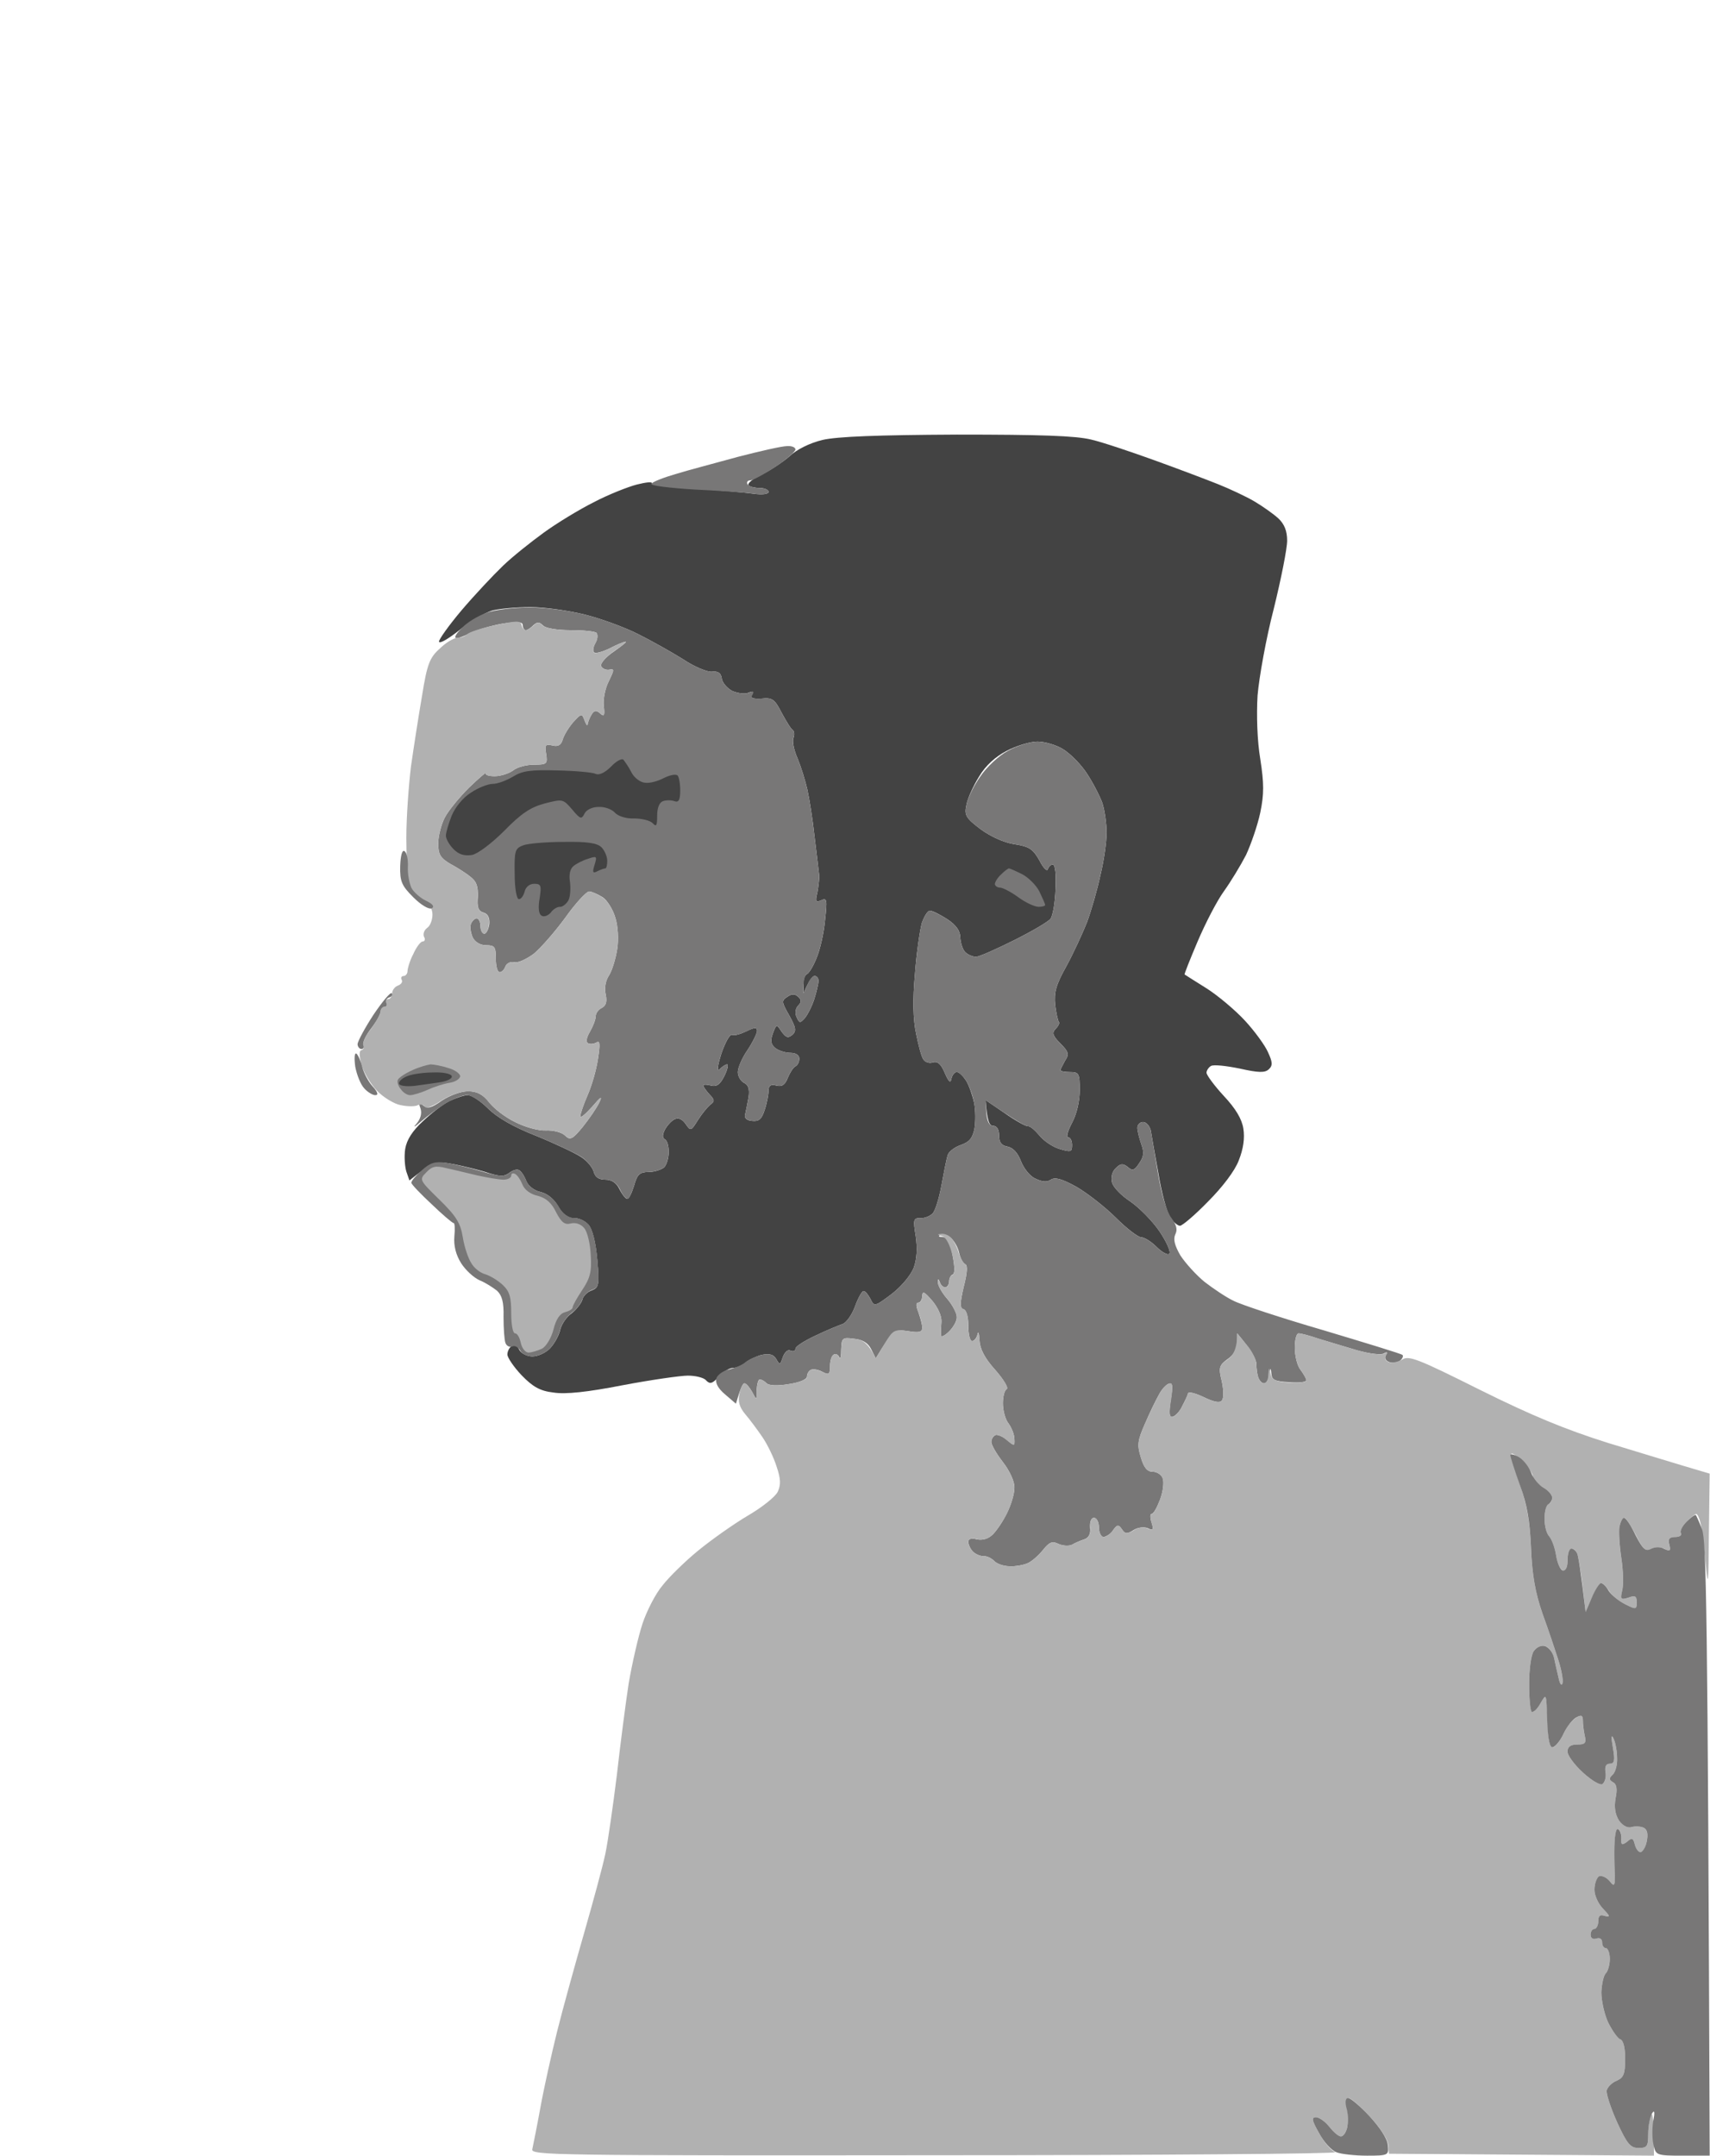<svg version="1.2" xmlns="http://www.w3.org/2000/svg" viewBox="0 0 445 561" width="980" height="1235">
	<title>meVectoriced</title>
	<style>
		.s0 { fill: #434343 } 
		.s1 { opacity: 1;fill: #787777 } 
		.s2 { opacity: 1;fill: #b1b1b1 } 
	</style>
	<g id="Background">
		<path id="Path 0" class="s0" d="m214 114.5c-3.3 0.8-6.7 2.5-8.5 4.2-1.7 1.5-5 3.7-7.3 4.8-2.3 1.1-3.8 2.3-3.4 2.8 0.4 0.4 1.7 0.7 2.9 0.7 1.3 0 2.3 0.5 2.3 1 0 0.6-1.6 0.8-3.8 0.5-2-0.3-8.9-0.9-15.4-1.3-6.4-0.4-11.4-1-11.2-1.4 0.2-0.5-1.5-0.3-3.9 0.3-2.3 0.6-7.4 2.6-11.2 4.6-3.8 1.9-9.7 5.5-13 7.9-3.3 2.4-8.1 6.2-10.6 8.6-2.5 2.4-7.4 7.6-10.8 11.6-3.3 3.9-6 7.7-5.9 8.2 0.2 0.6 2.5-0.8 5.3-3 2.7-2.3 6.6-4.5 8.5-5.1 1.9-0.5 6.4-0.9 10-0.9 3.6 0 9.9 0.9 14 1.9 4.1 1 10.4 3.3 14 5.1 3.6 1.8 8.9 4.8 11.8 6.6 2.8 1.9 6.2 3.3 7.4 3.2 1.6-0.2 2.4 0.3 2.6 1.7 0.1 1.1 1.4 2.6 2.7 3.3 1.4 0.6 3.3 0.9 4.2 0.5 1.3-0.5 1.6-0.4 1 0.5-0.5 0.9 0.2 1.1 2.5 1 2.8-0.3 3.4 0.2 5.2 3.7 1.2 2.2 2.4 4.2 2.9 4.5 0.4 0.3 0.5 1.2 0.2 2-0.4 0.8 0.1 3.3 1.1 5.5 0.9 2.2 2 5.8 2.5 8 0.5 2.2 1.4 7.8 1.9 12.5 0.6 4.7 1.1 9.2 1.2 10 0 0.8-0.2 2.7-0.5 4.3-0.6 2.3-0.4 2.6 1 2 1.5-0.7 1.6-0.2 1 5.2-0.3 3.3-1.3 7.7-2.2 9.8-0.8 2-1.9 3.9-2.5 4.2-0.6 0.3-1 1.5-0.9 2.8v2.2c1.5-3.5 2.3-4.5 2.9-4.5 0.6 0 1 0.6 1 1.3 0 0.6-0.5 2.8-1.1 4.7-0.6 1.9-1.8 4.2-2.5 5-1.2 1.3-1.4 1.3-2.1-0.3-0.5-1-0.3-2.3 0.4-3 0.9-0.9 0.9-1.5 0-2.3-0.9-0.8-1.6-0.8-2.8 0-1.6 1-1.5 1.4 0.5 4.9 1.7 3.1 1.9 4 0.8 5-1.1 0.9-1.6 0.8-2.8-0.8-1.3-2-1.4-2-2.3 0.5-0.7 1.9-0.5 2.8 0.7 3.8 1 0.7 2.7 1.2 3.9 1.2 1.4 0 2.3 0.6 2.3 1.5 0 0.8-0.4 1.7-1 2-0.6 0.3-1.4 1.6-2 3-0.7 1.8-1.5 2.4-3 2-1.4-0.4-2 0-2 1.3 0 0.9-0.4 3.2-1 5-0.8 2.5-1.5 3.1-3.3 2.9-1.4-0.1-2.1-0.8-1.8-1.7 0.2-0.8 0.6-2.9 0.9-4.5 0.3-2.1-0.1-3.2-1.2-3.7-0.9-0.5-1.6-1.7-1.6-2.8 0-1.1 1.1-3.7 2.5-5.7 1.4-2.1 2.5-4.4 2.5-5 0-1-0.6-1-2.8 0.1-1.5 0.7-3.1 1.2-3.7 0.9-0.6-0.2-1.8 2-2.8 4.9-1 3.2-1.2 4.8-0.5 4.1 0.7-0.7 1.6-1.3 2-1.3 0.4 0 0.1 1.4-0.7 3-1.1 2.2-2 2.9-3.5 2.5-1.1-0.3-2-0.3-2 0 0 0.3 0.7 1.3 1.6 2.3 1.4 1.4 1.4 1.9 0.2 2.7-0.7 0.6-2.2 2.4-3.2 4-1.8 2.9-1.9 2.9-3.2 1-0.9-1.3-1.9-1.7-2.9-1.2-0.8 0.4-1.9 1.6-2.5 2.7q-1 2 0 2.5c0.6 0.3 1 1.7 1 3.3 0 1.5-0.5 3.3-1.2 4-0.7 0.6-2.5 1.2-4 1.2-2.3 0-3 0.6-3.8 3.5-0.6 1.9-1.3 3.5-1.8 3.5-0.4 0-1.3-1.1-2-2.5q-1.2-2.5-3.7-2.5-2.5 0-3-2c-0.3-1.1-1.7-2.9-3.3-3.9-1.5-1-6.8-3.5-11.7-5.5-5.9-2.3-10.2-4.8-12.5-7.1-1.9-1.9-4.3-3.5-5.3-3.5-0.9 0-3 0.7-4.7 1.5-1.7 0.8-4.8 3.2-7 5.3-2.7 2.5-4.2 4.8-4.6 7.2-0.3 1.9-0.1 4.6 0.3 5.9l0.8 2.3c6.3-5 6.8-5.1 11.7-4.2 2.9 0.6 7 1.6 9 2.3 2.9 0.9 4 0.9 5.2 0 0.9-0.7 2-1.1 2.6-0.8 0.6 0.3 1.4 1.5 1.9 2.8 0.5 1.3 2 2.5 3.7 2.9 1.8 0.4 3.6 1.9 4.6 3.7 1.2 2.1 2.6 3.1 4 3.1 1.3-0.1 3 0.7 3.9 1.7 1 1.1 1.9 4.5 2.3 9.1 0.6 6.6 0.4 7.3-1.4 8-1.2 0.4-2.3 1.5-2.5 2.5-0.3 0.9-1.5 2.5-2.8 3.5-1.3 0.9-2.7 2.9-3 4.5-0.4 1.5-1.6 3.6-2.7 4.7-1.1 1.1-3.1 2-4.5 2-1.4 0-2.9-0.8-3.4-1.7-0.5-1.1-1.3-1.5-2-1-0.6 0.4-1.1 1.4-1.1 2.2 0 0.8 1.7 3.3 3.7 5.4 2.9 3 4.8 4.1 8.3 4.5 3.1 0.5 8.8-0.1 18-1.9 7.4-1.4 15.1-2.5 17-2.5 1.9 0 4.1 0.5 4.7 1.2 1 1.1 1.7 0.9 3.3-0.9 1.1-1.3 2.8-2.3 3.7-2.3 1 0 2.5-0.7 3.3-1.4 0.8-0.7 2.7-1.6 4.2-2 2.1-0.4 3.1-0.1 3.8 1.1 0.9 1.6 1 1.6 1.7-0.5 0.5-1.3 1.3-2.1 2-1.7 0.7 0.3 1.3 0.1 1.3-0.5 0-0.6 2.4-2.1 5.2-3.4 2.9-1.4 6.1-2.7 7-3 1-0.3 2.5-2.4 3.3-4.6 0.8-2.2 1.8-4 2.2-4 0.5 0 1.2 0.9 1.8 2 1 2.1 1.1 2.1 5.5-1.2 2.6-2 5-4.9 5.8-6.9q1.2-3.4 0.5-8.2c-0.7-4.3-0.6-4.7 1.2-4.7 1.1 0.1 2.5-0.5 3.2-1.2 0.7-0.7 1.7-4 2.3-7.3 0.6-3.3 1.3-6.8 1.6-7.8 0.2-0.9 1.7-2.1 3.4-2.7 2.3-0.8 3.1-1.8 3.6-4.3 0.3-1.7 0.3-4.8-0.1-6.7-0.4-1.9-1.3-4.5-2.1-5.8-0.8-1.2-1.8-2.2-2.4-2.2-0.6 0-1.2 0.8-1.4 1.7-0.2 1.3-0.7 0.9-1.7-1.4-1-2.4-1.9-3.2-3.2-2.8-0.9 0.3-2-0.1-2.4-0.8-0.5-0.6-1.3-3.7-1.9-6.7-0.8-3.7-0.9-8.9-0.3-15.5 0.4-5.5 1.3-11.5 1.8-13.3 0.6-1.7 1.5-3.2 2.1-3.2 0.6 0 2.6 1 4.5 2.2 2.4 1.6 3.4 3.1 3.4 4.8 0.1 1.4 0.6 3.1 1.3 3.8 0.7 0.7 2 1.2 2.8 1.2 0.8 0 5.3-2 9.9-4.3 4.6-2.3 8.9-4.8 9.5-5.6 0.6-0.8 1.2-4.3 1.3-7.8 0.2-3.7-0.1-6.3-0.7-6.3-0.6 0-1.1 0.6-1.3 1.2-0.2 0.7-1.2-0.3-2.2-2.3-1.7-3-2.7-3.6-6.5-4.2-2.7-0.4-6.2-2-8.8-3.9-3.8-2.9-4.3-3.6-3.7-6.3 0.3-1.7 1.8-5 3.3-7.4 1.7-2.9 4.3-5.2 7.2-6.7 2.5-1.3 6.1-2.4 8-2.4 1.9 0 5 0.9 6.7 2 1.8 1.1 4.6 3.9 6.1 6.2 1.6 2.4 3.4 5.9 4.1 7.8 0.6 1.9 1.1 5.4 1.1 7.7 0 2.4-0.7 7.3-1.6 11-0.8 3.8-2.4 9.3-3.5 12.3-1.2 3-3.6 8.2-5.4 11.5-2.7 4.8-3.2 6.8-2.9 10 0.3 2.2 0.7 4.2 1 4.5 0.2 0.3-0.2 1.1-0.9 1.8-1 1-0.7 1.8 1.3 3.8 2.1 2.1 2.3 2.8 1.2 4.4-0.6 1.1-1.2 2.2-1.2 2.5 0 0.3 1.1 0.5 2.5 0.5 2.3 0 2.5 0.4 2.5 4.7 0 2.9-0.8 6.3-2 8.5-1.1 2.1-1.6 3.8-1 3.8 0.6 0 1 0.9 1 2 0 1.8-0.3 1.9-3.3 1-1.7-0.5-4.1-2.1-5.2-3.5-1.1-1.3-2.4-2.5-3-2.4-0.6 0-3.3-1.5-6-3.4l-5-3.4c0.4 5.6 1 6.7 2 6.7 0.9 0 1.5 0.9 1.5 2.5 0 1.8 0.6 2.6 2.2 2.9 1.5 0.3 2.7 1.7 3.5 3.8 0.7 1.8 2.3 3.9 3.7 4.5 1.8 0.9 3.1 1 4.1 0.3 1.1-0.7 2.9-0.2 6.7 1.9 2.9 1.7 7.5 5.3 10.3 8.1 2.7 2.7 5.7 5 6.5 5 0.8 0 2.6 1.1 4 2.5 1.4 1.4 2.9 2.2 3.3 1.8 0.5-0.5-0.7-3.1-2.5-5.8-1.9-2.8-5.3-6.2-7.6-7.8-2.3-1.5-4.5-3.7-4.8-5-0.3-1.3 0-2.8 1-3.7 1.2-1.2 1.8-1.3 3.1-0.3 1.2 1.1 1.8 0.9 3-1 1.2-1.7 1.3-2.8 0.5-5-0.5-1.5-1-3.4-1-4.2 0-0.8 0.7-1.5 1.5-1.5 0.8 0 1.7 1 2 2.2 0.2 1.3 1.1 6.4 2 11.3 0.8 4.9 2.2 10 3 11.2 0.8 1.3 2 2.3 2.6 2.3 0.6 0 3.9-2.8 7.3-6.3 3.7-3.7 7-8 8-10.7 1.2-3 1.6-5.8 1.2-8.3-0.4-2.5-2-5.2-5.1-8.5-2.4-2.6-4.4-5.3-4.5-6 0-0.6 0.6-1.5 1.2-1.8 0.7-0.4 4.1 0 7.5 0.7 4.9 1.1 6.5 1.1 7.5 0.2 1.1-1 1-1.9-0.2-4.5-0.8-1.8-3.5-5.5-6-8.2-2.5-2.7-7-6.5-10-8.4-3-1.9-5.6-3.5-5.7-3.6-0.1-0.1 1.4-3.9 3.4-8.6 2-4.7 5-10.5 6.8-13 1.8-2.5 4.4-6.8 5.8-9.5 1.3-2.8 3-7.7 3.7-11 1-4.8 1-7.6 0-14-0.8-4.8-1-11.4-0.7-16.5 0.4-4.7 2.2-14.8 4.2-22.5 1.9-7.7 3.5-15.7 3.5-17.8 0-2.5-0.7-4.3-2.3-5.8-1.2-1.1-4-3.1-6.2-4.4-2.2-1.3-6.5-3.3-9.5-4.5-3-1.2-10.4-4-16.5-6.2-6.1-2.2-13.5-4.7-16.5-5.4-4.1-1-13.1-1.3-35-1.3-20.5 0.1-31.2 0.5-35 1.4z"/>
		<path id="Path 1" class="s1" d="m260.5 227.6c-0.9 0.8-1.6 2-1.6 2.5 0.1 0.5 0.7 0.9 1.4 0.9 0.6 0 2.8 1.1 4.7 2.5 1.9 1.4 4.3 2.5 5.3 2.5 0.9 0 1.7-0.2 1.7-0.5 0-0.3-0.7-1.8-1.5-3.5-0.8-1.6-2.9-3.7-4.5-4.5-1.6-0.8-3.2-1.5-3.4-1.5-0.3 0-1.2 0.7-2.1 1.6z"/>
		<path id="Path 2" class="s1" d="m192 118.9c-5.8 1.6-13.1 3.5-16.3 4.5-3.1 0.9-5.9 2-6.2 2.5-0.3 0.5 4.8 1.1 11.2 1.5 6.5 0.3 13.5 0.8 15.6 1.1 2.1 0.3 3.7 0.1 3.7-0.5 0-0.6-1.1-1-2.5-1-1.4 0-2.7-0.5-3-1-0.3-0.6 0.1-1 0.8-1 0.6 0 3.6-1.6 6.5-3.5 2.8-1.9 5.2-4 5.2-4.5 0-0.6-1-1-2.2-0.9-1.3 0-7 1.3-12.8 2.8z"/>
		<path id="Path 3" class="s1" d="m126.5 159.5c-2.2 0.8-5 2.5-6.2 3.8-1.3 1.2-2.1 2.4-1.8 2.7 0.3 0.3 1.9-0.3 3.7-1.2 1.8-0.9 5.7-2 8.5-2.5 4-0.6 5.3-0.5 5.3 0.4 0 0.7 0.4 1.3 0.8 1.3 0.4 0 1.3-0.6 2-1.3 1-0.9 1.5-0.9 2.5 0.1 0.7 0.7 3.6 1.2 7.2 1.2 3.3 0 6.3 0.3 6.7 0.7 0.4 0.5 0.3 1.6-0.2 2.5-0.6 1-0.8 2.1-0.5 2.5 0.3 0.5 2.1 0 4-0.9 1.9-1 3.8-1.8 4.3-1.8 0.4 0-1 1.1-3 2.5-2.1 1.4-3.6 3.1-3.4 3.8 0.2 0.6 1.1 1.1 2 1 1.5-0.3 1.5-0.1 0 3-0.9 1.7-1.5 4.6-1.3 6.4 0.3 2.5 0.1 2.9-0.9 2-1-0.9-1.6-0.9-2.3 0.3-0.5 0.8-0.9 1.9-1 2.5 0 0.6-0.4 0.1-0.8-1-0.7-1.9-0.8-1.9-3 0.5-1.2 1.4-2.4 3.4-2.7 4.5-0.4 1.4-1.2 1.9-2.7 1.5-1.8-0.4-2-0.1-1.6 2.2 0.4 2.6 0.2 2.8-3.1 2.8-1.9 0-4.4 0.6-5.5 1.5-1.1 0.8-3.2 1.5-4.8 1.5-1.5 0-2.5-0.3-2.3-0.8 0.2-0.4-1.8 1.3-4.4 3.8-2.5 2.5-5.4 6-6.3 7.8-0.9 1.7-1.7 4.8-1.7 6.7 0 2.9 0.6 3.8 3.1 5.3 1.7 0.9 4.1 2.4 5.3 3.4 1.6 1.2 2 2.5 1.9 5.2-0.2 2.7 0.1 3.7 1.5 4.1q1.7 0.5 1.5 3c-0.2 1.4-0.8 2.5-1.3 2.5-0.5 0-1-0.9-1-2 0-1.1-0.5-2-1-2-0.5 0-1.2 0.7-1.5 1.5-0.3 0.8 0 2.4 0.5 3.5 0.6 1.2 2 2 3.5 2 2.2 0 2.5 0.4 2.5 3.5 0 1.9 0.4 3.5 1 3.5 0.6 0 1.2-0.7 1.5-1.5 0.3-0.8 1.3-1.3 2.3-1.1 0.9 0.3 3.2-0.8 5.1-2.2 1.8-1.5 5.5-5.7 8.2-9.4 2.7-3.8 5.5-6.8 6.2-6.8 0.6 0 2.2 0.7 3.5 1.5 1.2 0.8 2.7 3.2 3.3 5.3 0.7 2.1 0.9 5.7 0.5 8.2-0.4 2.5-1.3 5.5-2.1 6.8-0.9 1.3-1.3 3.3-0.9 5 0.4 1.9 0.1 2.9-1 3.5-0.9 0.4-1.6 1.4-1.6 2.2 0 0.8-0.7 2.6-1.5 4-0.9 1.5-1.1 2.7-0.5 3 0.6 0.3 1.5 0.2 2.2-0.2 0.9-0.6 1 0.4 0.4 4.2-0.4 2.8-1.6 7-2.7 9.5-1.1 2.5-1.9 4.9-1.9 5.5 0 0.6 1.4-0.6 3.1-2.5 2.3-2.7 2.7-2.9 1.8-1-0.7 1.4-2.6 4.2-4.3 6.3-2.7 3.3-3.3 3.5-4.6 2.2-0.8-0.8-3.1-1.4-5-1.3-1.9 0.1-5.5-0.9-8-2.2-2.5-1.2-5.5-3.5-6.7-5.1-1.7-2.1-3.2-2.9-5.5-2.9-1.9 0-4.8 1.1-6.8 2.4-2.8 2-3.8 2.2-4.9 1.3-1.1-1-1.3-0.8-0.7 0.8 0.4 1.3 0 2.7-1.1 4-1 1.1-0.4 0.8 1.2-0.6 1.7-1.5 4.6-3.6 6.5-4.8 1.9-1.1 4.4-2.1 5.5-2.1 1.1 0 3.6 1.6 5.5 3.5 2.3 2.3 6.6 4.8 12.5 7.1 4.9 2 10.2 4.5 11.8 5.5 1.5 1 2.9 2.8 3.2 3.9q0.5 2 3 2 2.5 0 3.8 2.5c0.6 1.4 1.5 2.5 2 2.5 0.4 0 1.1-1.6 1.7-3.5 0.8-2.9 1.5-3.5 3.8-3.5 1.5 0 3.3-0.6 4-1.2 0.7-0.7 1.2-2.5 1.2-4 0-1.6-0.4-3-1-3.3q-1-0.5 0-2.5c0.6-1.1 1.7-2.3 2.5-2.7 1-0.5 2-0.1 2.9 1.2 1.3 1.9 1.4 1.9 3.2-1 1-1.6 2.5-3.4 3.2-4 1.2-0.8 1.2-1.3-0.2-2.7-0.9-1-1.6-2-1.6-2.3 0-0.3 0.9-0.3 2 0 1.5 0.4 2.4-0.3 3.5-2.5 0.8-1.6 1.1-3 0.7-3-0.4 0-1.3 0.6-2 1.3-0.7 0.7-0.5-0.9 0.5-4.1 1-2.9 2.2-5.1 2.8-4.9 0.6 0.3 2.2-0.2 3.8-0.9 2.1-1.1 2.7-1.1 2.7-0.1 0 0.6-1.1 2.9-2.5 5-1.4 2-2.5 4.6-2.5 5.7 0 1.1 0.7 2.3 1.6 2.8 1.1 0.5 1.5 1.6 1.2 3.7-0.3 1.6-0.7 3.7-0.9 4.5-0.3 0.9 0.4 1.6 1.9 1.7 1.7 0.2 2.4-0.4 3.2-2.9 0.6-1.8 1-4.1 1-5 0-1.3 0.6-1.7 2-1.3 1.5 0.4 2.3-0.2 3-2 0.6-1.4 1.4-2.7 2-3 0.6-0.3 1-1.2 1-2 0-0.9-0.9-1.5-2.2-1.5-1.3 0-3-0.5-4-1.2-1.2-1-1.4-1.9-0.7-3.8 0.9-2.5 1-2.5 2.3-0.5 1.2 1.6 1.7 1.7 2.8 0.8 1.1-1 0.9-1.9-0.8-5-2-3.5-2.1-3.9-0.5-4.9 1.2-0.8 1.9-0.8 2.8 0 0.9 0.8 0.9 1.4 0 2.3-0.7 0.7-0.9 2-0.4 3 0.7 1.6 0.9 1.6 2.1 0.3 0.7-0.8 1.9-3.1 2.5-5 0.6-1.9 1.1-4.1 1.1-4.7 0-0.7-0.4-1.3-1-1.3-0.6 0-1.4 1-1.9 2.3l-1 2.2c-0.1-3.5 0.3-4.7 0.9-5 0.6-0.3 1.7-2.2 2.5-4.2 0.9-2.1 1.9-6.5 2.2-9.8 0.6-5.4 0.5-5.9-1-5.2-1.4 0.6-1.6 0.3-1-2 0.3-1.6 0.5-3.5 0.5-4.3-0.1-0.8-0.6-5.3-1.2-10-0.5-4.7-1.4-10.3-1.9-12.5-0.5-2.2-1.6-5.8-2.5-8-1-2.2-1.5-4.7-1.1-5.5 0.3-0.8 0.2-1.7-0.2-2-0.5-0.3-1.7-2.3-2.9-4.5-1.8-3.5-2.4-4-5.2-3.7-2.3 0.1-3-0.1-2.4-1 0.5-0.9 0.2-1-1-0.5-1 0.4-2.9 0.1-4.3-0.5-1.3-0.7-2.6-2.2-2.7-3.3-0.2-1.4-1-1.9-2.6-1.7-1.2 0.1-4.6-1.3-7.4-3.2-2.9-1.8-8.2-4.8-11.8-6.6-3.6-1.8-9.9-4.1-14-5.1-4.1-1-10.7-1.9-14.5-1.8-3.8 0-8.8 0.6-11 1.4z"/>
		<path id="Path 4" class="s0" d="m136.1 220c-2.1 0.8-2.3 1.4-2.2 7.4 0 3.7 0.5 6.6 1.1 6.6 0.6 0 1.2-0.9 1.5-2 0.3-1.2 1.3-2 2.5-2 1.8 0 1.9 0.5 1.4 3.8-0.4 2.3-0.3 4 0.5 4.5 0.6 0.4 1.7 0 2.4-0.8 0.6-0.9 1.8-1.6 2.5-1.5 0.6 0 1.6-0.8 2.1-1.7 0.5-1 0.6-3.1 0.4-4.8-0.3-1.8 0-3.4 0.9-4.1 0.7-0.6 2.4-1.5 3.8-1.9 2.3-0.8 2.4-0.7 1.7 1.6-0.6 1.9-0.5 2.3 0.8 1.6 0.8-0.4 1.7-0.7 2-0.7 0.3 0 0.5-0.9 0.5-2 0-1.1-0.7-2.7-1.5-3.5-1.1-1.1-3.7-1.5-9.7-1.4-4.6 0-9.4 0.4-10.7 0.9z"/>
		<path id="Path 5" class="s0" d="m159 199.5c-1.6 1.6-3.1 2.3-4 1.9-0.8-0.4-5.3-0.8-10-0.9-6.9-0.2-9.1 0.1-11.5 1.6-1.7 1-4 1.9-5.3 1.9-1.2 0-3.8 1-5.7 2.3-2 1.2-4.1 3.8-5 6-0.8 2-1.5 4.4-1.5 5.2 0 0.8 0.9 2.4 2 3.5 1.4 1.4 2.8 1.8 4.8 1.5 1.5-0.3 5.1-3 8.4-6.3 4.4-4.5 6.8-6.1 10.5-7.1 4.7-1.2 4.8-1.2 7.2 1.6 2.1 2.5 2.4 2.6 3.2 1 0.5-1 2.1-1.7 3.6-1.7 1.6-0.1 3.5 0.6 4.3 1.5 0.8 0.9 3 1.6 5 1.5 1.9 0 4.1 0.5 4.8 1.2 1 1.1 1.2 0.7 1.2-2 0-2 0.6-3.4 1.5-3.7 0.8-0.3 2.2-0.3 3 0 1.1 0.4 1.5-0.3 1.5-2.8 0-1.7-0.3-3.5-0.7-3.9-0.5-0.4-2-0.1-3.6 0.7-1.5 0.8-3.7 1.4-4.9 1.2-1.2-0.1-2.8-1.3-3.5-2.7-0.7-1.4-1.7-2.8-2.1-3.3-0.4-0.4-1.9 0.4-3.2 1.8z"/>
		<path id="Path 6" class="s2" d="m128.9 162.7c-3.5 0.7-6.8 1.8-7.3 2.3-0.6 0.6-1.7 1-2.6 1-0.9 0-3 1.2-4.6 2.8-2.6 2.3-3.3 4-4.6 12.2-0.9 5.2-2.2 13.6-2.9 18.5-0.6 5-1.2 13.3-1.2 18.5 0 5.2 0.3 10.5 0.6 11.8 0.4 1.2 1.9 3 3.4 4 1.8 1.1 2.8 2.6 2.8 4.2 0 1.4-0.6 3-1.4 3.5-0.8 0.6-1.1 1.6-0.8 2.3 0.4 0.6 0.2 1.2-0.3 1.2-0.6 0-1.7 1.5-2.5 3.3-0.9 1.7-1.5 3.8-1.5 4.5 0 0.6-0.5 1.2-1 1.2-0.6 0-0.8 0.5-0.5 1 0.3 0.6-0.2 1.2-1 1.5-0.8 0.3-1.5 1.2-1.5 2 0 0.8-0.5 1.5-1 1.5-0.6 0-0.8 0.5-0.5 1 0.3 0.6 0 1-0.5 1-0.6 0-1 0.6-1 1.3 0 0.6-1.2 2.7-2.5 4.5-1.4 1.7-2.3 3.7-2 4.2 0.3 0.6 0.1 1.1-0.5 1.3-0.6 0.1-0.6 1.4 0 3.7 0.5 1.9 2.3 5 4 6.8 1.6 1.7 4.5 3.5 6.2 3.8 1.8 0.4 3.9 0.4 4.5 0 0.7-0.3 1.5-0.1 1.8 0.4 0.3 0.6 2.1-0.1 4.2-1.5 2.1-1.4 5.2-2.5 7-2.5 2.4 0 3.9 0.8 5.5 2.9 1.3 1.6 4.3 3.9 6.8 5.1 2.5 1.3 6.1 2.3 8 2.2 1.9-0.1 4.2 0.5 5 1.3 1.3 1.3 1.9 1.1 4.6-2.2 1.7-2.1 3.6-4.9 4.3-6.3 0.9-1.9 0.5-1.7-1.8 1-1.7 1.9-3.1 3.1-3.1 2.5 0-0.5 0.8-3 1.9-5.5 1.1-2.5 2.3-6.7 2.7-9.5 0.6-3.8 0.5-4.8-0.4-4.2-0.7 0.4-1.6 0.5-2.2 0.2-0.6-0.3-0.4-1.5 0.5-3 0.8-1.4 1.5-3.2 1.5-4 0-0.8 0.7-1.8 1.6-2.2 1.1-0.6 1.4-1.6 1-3.5-0.4-1.7 0-3.7 0.9-5 0.8-1.3 1.7-4.3 2.1-6.8 0.4-2.5 0.2-6.1-0.5-8.2-0.6-2.1-2.1-4.5-3.4-5.3-1.2-0.8-2.8-1.5-3.5-1.5-0.6 0-3.4 3-6.1 6.8-2.7 3.7-6.4 7.9-8.2 9.4-1.9 1.4-4.2 2.5-5.2 2.2-0.9-0.2-1.9 0.3-2.2 1.1-0.3 0.8-0.9 1.5-1.5 1.5-0.6 0-1-1.6-1-3.5 0-3.1-0.3-3.5-2.5-3.5-1.5 0-2.9-0.8-3.5-2-0.6-1.1-0.8-2.7-0.5-3.5 0.3-0.8 0.9-1.5 1.5-1.5 0.5 0 1 0.9 1 2 0 1.1 0.4 2 1 2 0.5 0 1.1-1.1 1.2-2.5q0.3-2.5-1.5-3c-1.3-0.4-1.6-1.4-1.5-4.1 0.2-2.7-0.2-4-1.8-5.2-1.2-1-3.6-2.5-5.3-3.4-2.5-1.5-3.1-2.4-3.1-5.3 0-1.9 0.8-5 1.7-6.7 0.9-1.8 3.8-5.3 6.3-7.8 2.6-2.5 4.6-4.2 4.4-3.7-0.2 0.4 0.8 0.7 2.3 0.7 1.6 0 3.7-0.7 4.8-1.5 1.1-0.9 3.6-1.5 5.5-1.5 3.3 0 3.5-0.2 3.1-2.8-0.4-2.3-0.2-2.6 1.6-2.2 1.5 0.4 2.3-0.1 2.7-1.5 0.3-1.1 1.5-3.1 2.7-4.5 2.2-2.4 2.3-2.4 3-0.5 0.4 1.1 0.8 1.6 0.8 1 0.1-0.6 0.5-1.7 1-2.5 0.7-1.2 1.3-1.2 2.3-0.3 1 0.9 1.2 0.5 0.9-2-0.2-1.8 0.4-4.7 1.3-6.4 1.5-3.1 1.5-3.3 0-3-0.9 0.1-1.8-0.4-2-1-0.2-0.7 1.3-2.4 3.3-3.8 2.1-1.4 3.5-2.5 3-2.5-0.4 0-2.3 0.8-4.2 1.8-1.9 0.9-3.7 1.4-4 1-0.3-0.5-0.1-1.6 0.5-2.5 0.5-1 0.6-2.1 0.2-2.6-0.4-0.4-3.4-0.7-6.7-0.7-3.6 0-6.5-0.5-7.3-1.2-0.9-1-1.4-1-2.4 0-0.7 0.6-1.6 1.2-2 1.2-0.4 0-1-0.6-1.1-1.4-0.3-1.1-1.4-1.1-6.8 0.1z"/>
		<path id="Path 7" class="s1" d="m107.3 278.5c-1.8 0.8-3.5 1.9-3.8 2.5-0.3 0.6 0.1 1.7 0.8 2.5 0.6 0.9 1.8 1.6 2.5 1.5 0.6 0 2.7-0.6 4.5-1.4 1.7-0.8 4.3-1.6 5.6-1.8 1.4-0.2 2.6-0.9 2.8-1.6 0.2-0.6-1.2-1.7-2.9-2.2-1.8-0.6-4-1-4.8-1-0.8 0.1-3 0.7-4.7 1.5z"/>
		<path id="Path 8" class="s0" d="m106.1 280c-1.4 0.5-2.4 1.4-2.3 2 0.1 0.6 1.8 0.8 4 0.6 2-0.3 5.2-0.7 7-1 1.7-0.3 3-1 2.7-1.6-0.3-0.6-2.4-1-4.7-0.9-2.4 0-5.4 0.4-6.7 0.9z"/>
		<path id="Path 9" class="s1" d="m262.3 195.4c-2.3 1.2-5.6 4.3-7.2 6.7-1.7 2.4-3.3 5.7-3.6 7.4-0.6 2.7-0.1 3.4 3.7 6.3 2.6 1.9 6.1 3.5 8.8 3.9 3.8 0.6 4.8 1.2 6.5 4.2 1 2 2 3 2.2 2.3 0.2-0.6 0.7-1.2 1.3-1.2 0.6 0 0.9 2.6 0.7 6.3-0.1 3.5-0.7 7-1.3 7.8-0.6 0.8-4.9 3.3-9.5 5.6-4.6 2.3-9.1 4.3-9.9 4.3-0.8 0-2.1-0.5-2.8-1.2-0.7-0.7-1.2-2.4-1.3-3.8 0-1.7-1-3.2-3.4-4.8-1.9-1.2-4-2.2-4.5-2.2-0.6 0-1.5 1.5-2.1 3.2-0.5 1.8-1.4 7.8-1.8 13.3-0.6 6.6-0.5 11.8 0.3 15.5 0.6 3 1.4 6.1 1.9 6.7 0.4 0.7 1.5 1.1 2.4 0.8 1.3-0.4 2.2 0.4 3.2 2.8 1 2.3 1.5 2.7 1.7 1.4 0.2-0.9 0.8-1.7 1.4-1.7 0.5 0 1.6 1 2.4 2.2 0.8 1.3 1.8 3.9 2.1 5.8 0.4 1.9 0.4 5 0.1 6.7-0.5 2.5-1.3 3.5-3.6 4.3-1.7 0.6-3.2 1.8-3.4 2.7-0.3 1-1 4.5-1.6 7.8-0.6 3.3-1.6 6.6-2.3 7.3-0.7 0.7-2.1 1.3-3.2 1.2-1.8 0-1.9 0.4-1.2 4.7q0.7 4.8-0.5 8.2c-0.8 2-3.2 4.9-5.8 6.9-4.4 3.3-4.5 3.3-5.5 1.2-0.6-1.1-1.3-2-1.8-2-0.4 0-1.4 1.8-2.2 4-0.8 2.2-2.3 4.3-3.3 4.6-0.9 0.3-4.1 1.6-7 3-2.8 1.3-5.2 2.8-5.2 3.4 0 0.6-0.6 0.8-1.3 0.5-0.7-0.4-1.5 0.4-2 1.7-0.7 2.1-0.8 2.1-1.7 0.5-0.7-1.2-1.7-1.5-3.8-1.1-1.5 0.4-3.4 1.2-4.2 1.9-0.8 0.7-2.7 1.5-4.3 1.9-1.5 0.3-3 1.4-3.3 2.3-0.3 1.2 0.4 2.6 2.3 4.2l2.8 2.4c1.2-4.1 1.8-5.3 2.2-5.3 0.5 0 1.3 1 2 2.2 1.2 2.3 1.2 2.3 1.2-0.5 0.1-1.5 0.4-2.7 0.8-2.7 0.5 0 1.2 0.4 1.8 1 0.6 0.6 2.9 0.7 5.8 0.2 2.7-0.4 4.7-1.2 4.7-2 0-0.6 0.4-1.4 1-1.7 0.5-0.3 1.9-0.1 3 0.5 1.7 0.9 2 0.7 2-1.5 0-1.4 0.4-2.7 1-3 0.5-0.3 1.2 0.1 1.4 0.7 0.3 0.7 0.5-0.2 0.5-2 0.1-3 0.3-3.2 3.3-2.8 2.3 0.2 3.7 1.1 4.5 2.7l1.2 2.4c4.5-7.4 4.8-7.6 8.3-7.1 3 0.5 3.8 0.3 3.8-0.9 0-0.8-0.5-2.6-1-4q-1-2.5 0-2.5c0.5 0 1-0.8 1-1.8 0.1-1.3 0.6-1 2.6 1.3 1.5 1.8 2.5 4 2.4 5.5-0.1 1.4-0.2 2.9-0.1 3.5 0 0.6 1 0.1 2.1-1 1.1-1.1 2.1-2.8 2-3.8 0-0.9-1.1-3.1-2.5-4.7-1.4-1.6-2.5-3.6-2.4-4.3 0-1 0.1-1 0.5 0 0.2 0.7 0.8 1.3 1.4 1.3 0.5 0 1-0.7 1-1.5 0-0.8 0.4-1.6 0.9-1.8 0.6-0.1 0.6-2 0-5-0.6-3.4-1.4-4.7-2.7-4.8-0.9 0-1.1-0.2-0.5-0.5 0.7-0.2 2 0.2 2.8 0.8 0.8 0.7 1.8 2.4 2.1 3.8 0.3 1.4 1 2.7 1.6 3 0.7 0.3 0.5 2.4-0.4 5.9-1 4.3-1 5.5-0.1 5.8 0.8 0.2 1.3 1.9 1.3 4.3 0 2.2 0.4 4 1 4 0.5 0 1.2-0.8 1.4-1.8 0.2-0.9 0.4-0.2 0.5 1.5 0.1 2.3 1.3 4.7 4.1 7.8 2.2 2.5 3.5 4.7 3 5-0.6 0.3-1 2-1 3.7 0 1.8 0.6 4.2 1.5 5.3 0.8 1.1 1.5 2.9 1.5 4 0.1 1.9 0 1.9-2 0.2-1.1-0.9-2.5-1.5-3-1.2-0.6 0.3-1 1.1-1 1.7-0.1 0.7 1.3 3.1 3 5.3 1.8 2.3 3.1 5.2 3 6.7 0 1.6-0.9 4.5-1.9 6.5-1 2.1-2.7 4.6-3.7 5.6-1.2 1.2-2.7 1.6-4.2 1.3-1.4-0.4-2.2-0.1-2.2 0.6 0 0.7 0.5 1.9 1.2 2.6 0.7 0.7 2 1.2 2.8 1.2 0.8-0.1 2 0.5 2.7 1.2 0.6 0.7 2.4 1.4 4 1.4 1.5 0.1 3.7-0.3 4.8-0.8 1.1-0.5 2.9-2.1 4-3.5 1.6-2 2.4-2.3 4-1.5 1.1 0.5 2.7 0.6 3.5 0.2 0.8-0.5 2.3-1.1 3.2-1.4 1.2-0.4 1.7-1.5 1.5-3.1-0.1-1.4 0.3-2.5 1-2.5 0.7 0 1.3 1.1 1.3 2.5 0 1.4 0.6 2.5 1.2 2.5 0.7-0.1 1.9-0.8 2.5-1.8 1.1-1.5 1.4-1.5 2.3-0.2 0.8 1.2 1.3 1.3 3 0.2 1.1-0.7 2.7-0.9 3.7-0.5 1.4 0.7 1.6 0.4 1-1.5-0.4-1.2-0.4-2.2 0-2.2 0.5 0 1.4-1.6 2.2-3.7 0.8-2.1 1.1-4.6 0.7-5.6-0.3-0.9-1.5-1.7-2.6-1.7-1.4 0-2.3-1-3.1-3.8-1-3.2-0.8-4.4 1.1-8.7 1.2-2.8 2.8-6.1 3.6-7.5 0.7-1.4 1.9-2.7 2.6-2.9 1-0.4 1.1 0.6 0.5 4.2-0.5 3.6-0.4 4.6 0.5 4.4 0.7-0.2 1.9-1.4 2.5-2.8 0.7-1.3 1.4-2.8 1.5-3.3 0.2-0.5 2 0 4.1 1 2.5 1.2 4.1 1.6 4.7 0.9 0.5-0.6 0.5-2.6 0-5-0.9-3.6-0.7-4.2 1.5-5.8 1.5-1 2.5-2.7 2.5-4.2v-2.5c3.9 4.6 5 6.9 5 8 0 1.1 0.2 2.7 0.5 3.5 0.3 0.8 0.9 1.5 1.5 1.5 0.6 0 1.2-1 1.4-2.3 0.3-1.9 0.3-1.9 0.5-0.2 0.1 1.6 0.9 2 4.6 2.2 2.5 0.2 4.5 0 4.5-0.5 0-0.4-0.7-1.6-1.5-2.7-0.9-1.1-1.5-3.7-1.5-5.8 0-2 0.4-3.7 1-3.7 0.6 0 2.9 0.6 5.2 1.4 2.4 0.7 6.9 2.1 10 3 3.2 0.9 6.4 1.3 7 0.8q1.3-0.7 0.5 0.5c-0.4 0.8 0 1.5 1 1.8 1 0.3 2.2 0.1 2.8-0.5 0.6-0.5 0.8-1.2 0.5-1.4-0.3-0.3-9.5-3.1-20.5-6.4-11-3.2-21.6-6.7-23.5-7.7-1.9-0.9-5.3-3.2-7.5-4.9-2.2-1.8-5-4.9-6.3-6.9-1.5-2.6-1.9-4.2-1.3-5.5 0.6-1.2 0.3-2.4-1-4.2-1.2-1.5-2.6-6.1-3.5-11.5-0.8-4.9-1.7-10-1.9-11.3-0.3-1.2-1.2-2.2-2-2.2-0.8 0-1.5 0.7-1.5 1.5 0 0.8 0.5 2.7 1 4.2 0.8 2.2 0.7 3.3-0.5 5-1.2 1.9-1.8 2.1-3 1-1.3-1-1.9-0.9-3.1 0.3-1 0.9-1.3 2.4-1 3.7 0.3 1.3 2.5 3.5 4.8 5 2.3 1.6 5.7 5 7.6 7.8 1.8 2.7 3 5.3 2.5 5.8-0.4 0.4-1.9-0.4-3.3-1.8-1.4-1.4-3.2-2.5-4-2.5-0.8 0-3.8-2.3-6.5-5-2.8-2.8-7.4-6.4-10.3-8.1-3.8-2.1-5.6-2.6-6.7-1.9-1 0.7-2.3 0.6-4.1-0.3-1.4-0.6-3-2.7-3.7-4.5-0.8-2.1-2-3.5-3.5-3.8-1.6-0.3-2.2-1.1-2.2-2.9 0-1.6-0.6-2.5-1.5-2.5-1 0-1.6-1.1-1.8-3.3l-0.2-3.4c7.7 5.3 10.4 6.8 11 6.8 0.6-0.1 1.9 1.1 3 2.4 1.1 1.4 3.5 3 5.2 3.5 3 0.9 3.3 0.8 3.3-1 0-1.1-0.4-2-1-2-0.6 0-0.1-1.7 1-3.8 1.2-2.2 2-5.6 2-8.5 0-4.3-0.2-4.7-2.5-4.7-1.4 0-2.5-0.2-2.5-0.5 0-0.3 0.6-1.4 1.2-2.5 1.1-1.6 0.9-2.3-1.2-4.4-2-2-2.3-2.8-1.3-3.8 0.7-0.7 1.1-1.5 0.9-1.8-0.3-0.3-0.7-2.3-1-4.5-0.3-3.2 0.2-5.2 2.9-10 1.8-3.3 4.2-8.5 5.4-11.5 1.1-3 2.7-8.5 3.5-12.3 0.9-3.7 1.6-8.6 1.6-11 0-2.3-0.5-5.8-1.1-7.7-0.7-1.9-2.5-5.4-4.1-7.8-1.5-2.3-4.3-5.1-6.1-6.2-1.7-1.1-4.8-2-6.7-2-1.9 0-5.4 1.1-7.7 2.4z"/>
		<path id="Path 10" class="s1" d="m104.1 225.4c-0.1 4 0.4 5.1 3.4 8.1 2 2 4 3.2 4.8 2.9q1.2-0.7-1.5-2c-1.6-0.8-3.2-2.3-3.8-3.4-0.5-1.1-1-3.5-0.9-5.4 0.1-1.9-0.3-3.8-0.9-4.1-0.6-0.4-1 1.2-1.1 3.9z"/>
		<path id="Path 11" class="s1" d="m97.2 264c-2.3 3.5-4.1 6.9-4.2 7.7 0 0.7 0.5 1.3 1 1.3 0.5 0 0.8-0.4 0.5-1-0.3-0.6 0.6-2.5 2-4.3 1.3-1.7 2.5-3.8 2.5-4.5 0-0.6 0.5-1.2 1-1.2 0.5 0 0.8-0.4 0.5-1-0.3-0.6 0.1-1.2 0.7-1.4 0.7-0.2 1-0.7 0.7-1.1-0.3-0.4-2.4 2.1-4.7 5.5z"/>
		<path id="Path 12" class="s1" d="m92.4 277.6c0.4 2.1 1.4 4.7 2.4 5.7 0.9 1 2.3 1.8 2.9 1.7 0.8 0 0.5-0.9-0.8-2.3-1.1-1.2-2.3-3.5-2.7-5.1-0.4-1.6-1.1-3.1-1.5-3.4-0.5-0.3-0.6 1.2-0.3 3.4z"/>
		<path id="Path 13" class="s1" d="m109.8 304.5c-1.6 1.4-2.8 2.8-2.8 3.3 0 0.4 2.4 2.9 5.3 5.6 2.8 2.7 5.4 4.9 5.7 4.9 0.3-0.1 0.4 1.5 0.2 3.5-0.2 2.4 0.4 4.8 1.8 7 1.1 1.7 3.2 3.7 4.8 4.4 1.5 0.6 3.5 1.9 4.5 2.7 1.3 1.2 1.8 3 1.7 6.8 0 2.9 0.2 6 0.5 6.8 0.3 0.8 1.1 1.2 1.8 0.9 0.6-0.3 1.5 0.2 2 1 0.4 0.9 1.8 1.6 3.2 1.6 1.4 0 3.4-0.9 4.5-2 1.1-1.1 2.3-3.2 2.7-4.8 0.3-1.5 1.7-3.5 3-4.5 1.3-0.9 2.5-2.5 2.8-3.5 0.2-0.9 1.3-2 2.5-2.5 1.8-0.6 2-1.3 1.4-8-0.4-4.5-1.3-7.9-2.3-9-0.9-1-2.6-1.8-3.8-1.7-1.5 0-2.9-1-4-3.1-1.1-1.8-2.9-3.3-4.7-3.7-1.7-0.4-3.2-1.6-3.7-3-0.5-1.2-1.3-2.4-1.9-2.7-0.6-0.3-1.7 0.1-2.6 0.8-1.2 1-2.6 0.9-7.2-0.5-3.1-0.9-7.3-1.9-9.2-2.2-2.8-0.4-4.1 0-6.2 1.9z"/>
		<path id="Path 14" class="s1" d="m144.1 313.3c-0.1 0.4 0.5 1.8 1.2 3.2 0.9 1.8 1.7 2.3 3.2 1.9 1.2-0.3 2.6 0.1 3.5 1.2 0.8 0.9 1.6 4.1 1.8 7.1 0.2 4.3-0.3 6-2.3 9-1.4 2.1-2.5 4.2-2.5 4.8 0 0.6 0.7 0.1 1.5-1 0.9-1.1 1.5-2.3 1.5-2.8 0-0.4 0.9-0.9 2-1.2 1.8-0.5 2-1.1 1.4-7.8-0.4-4.5-1.3-7.9-2.3-9-0.9-1-2.5-1.7-3.6-1.7-1.1 0.1-2.8-0.9-3.7-2.2-0.9-1.3-1.7-2-1.7-1.6z"/>
		<path id="Path 15" class="s2" d="m110.9 305.1c-1.9 1.9-1.8 2 3.4 7.1 4.4 4.3 5.5 6.1 6.1 9.8 0.4 2.5 1.4 5.5 2.2 6.7 0.7 1.3 2.4 2.6 3.6 2.9 1.3 0.4 3.3 1.6 4.6 2.8 1.8 1.7 2.2 3.2 2.2 7.3 0 2.9 0.4 5.3 1 5.3 0.6 0 1.2 1.1 1.5 2.5 0.3 1.4 1.2 2.5 2 2.5 0.8 0 2.4-0.5 3.5-1 1.1-0.6 2.4-2.7 3-5q1-4 3-4.5c1.1-0.3 2-0.8 2-1.3 0-0.4 1.1-2.4 2.5-4.5 2-3 2.5-4.7 2.2-9-0.1-3-0.9-6.2-1.7-7.1-0.9-1.1-2.3-1.5-3.5-1.2-1.5 0.4-2.4-0.2-3.8-2.9-1.2-2.5-2.6-3.7-4.8-4.3-1.9-0.4-3.5-1.6-4-3-0.5-1.2-1.3-2.4-1.9-2.7-0.6-0.3-1-0.1-1 0.5 0 0.5-0.9 1-2 1-1.1 0-4.1-0.5-6.8-1.1-2.6-0.6-6.2-1.5-8.1-1.9-2.7-0.7-3.7-0.5-5.2 1.1z"/>
		<path id="Path 16" class="s2" d="m245.2 321.7c1 0.3 2 2.2 2.7 5.1 0.6 2.9 0.6 4.8 0 5-0.5 0.1-0.9 0.9-0.9 1.7 0 0.8-0.4 1.5-1 1.5-0.6 0-1.2-0.6-1.4-1.2-0.4-1-0.5-1-0.5 0-0.1 0.6 1 2.6 2.4 4.2 1.4 1.6 2.5 3.8 2.5 4.8 0.1 0.9-0.9 2.6-2 3.7-1.1 1.1-2.1 1.6-2.1 1-0.1-0.5 0-2.1 0.1-3.5 0.1-1.5-0.9-3.7-2.4-5.5-2-2.3-2.5-2.6-2.6-1.2 0 0.9-0.4 1.7-1 1.7q-1 0 0 2.5c0.6 1.4 1 3.2 1 4 0 1.2-0.8 1.4-3.7 0.9-3.6-0.5-3.9-0.3-6.1 3.3l-2.3 3.8c-2-4-3.4-4.9-5.6-5.1-3.1-0.4-3.3-0.2-3.4 2.9 0 1.7-0.2 2.6-0.5 2-0.2-0.7-0.8-1.1-1.4-0.8-0.6 0.3-1 1.6-1 3 0 2.2-0.3 2.4-2 1.5-1.1-0.5-2.4-0.8-3-0.5-0.6 0.3-1 1.1-1 1.8 0 0.7-2 1.5-4.7 1.9-2.9 0.5-5.2 0.4-5.8-0.2-0.6-0.6-1.3-1-1.7-1-0.5 0-0.8 1.2-0.9 2.8 0 2.7 0 2.7-1.2 0.4-0.7-1.2-1.5-2.2-1.9-2.2-0.5 0-1.1 1.2-1.4 2.8-0.4 1.9 0 3.4 1.5 5.2 1.2 1.4 3.2 4.1 4.5 6 1.3 1.9 3 5.4 3.7 7.7 1.1 3.2 1.1 4.8 0.3 6.5-0.6 1.3-4.1 4.1-7.9 6.3-3.7 2.2-9.5 6.3-12.9 9.1-3.3 2.7-7.5 6.8-9.2 9-1.8 2.1-4.1 6.6-5.2 9.9-1.1 3.3-2.7 10.3-3.6 15.5-0.8 5.2-2.2 16-3.1 24-1 8-2.3 17.2-3 20.5-0.7 3.3-3.2 12.5-5.5 20.5-2.3 8-5.5 19.5-7 25.5-1.5 6-3.5 15-4.4 20-0.9 5-1.9 9.8-2.1 10.8-0.5 1.6 5 1.7 105.3 1.6 58.1 0 104.8-0.4 103.7-0.8-1.1-0.5-3-2.7-4.2-5-1.9-3.3-2-4.1-0.8-4.1 0.8 0 2.4 1.1 3.5 2.5 1.1 1.4 2.4 2.5 3 2.5 0.6 0 1.3-1 1.6-2.2 0.3-1.3 0.3-3.5 0-5-0.3-1.6-0.2-2.8 0.4-2.8 0.6 0 3 2.1 5.5 4.8 2.5 2.6 4.6 5.8 4.8 7.2l0.2 2.5 69 0.5c0-9.1-0.3-11.3-0.7-10.7-0.4 0.7-0.8 2.9-0.8 5 0 3.3-0.3 3.7-2.5 3.7-2.1 0-3-1-5.6-6.7-1.7-3.8-2.9-7.5-2.7-8.3 0.2-0.8 1.3-2 2.6-2.5 1.8-0.8 2.2-1.8 2.2-5.7 0-3-0.5-4.9-1.2-5.1-0.7-0.2-2.1-2.1-3.2-4.3-1-2.1-1.8-5.7-1.8-7.9 0.1-2.2 0.6-4.5 1.2-5 0.5-0.5 1-2.2 1-3.7 0-1.6-0.4-2.8-1-2.8-0.6 0-1-0.7-1-1.5 0-0.9-0.6-1.3-1.5-1-0.9 0.3-1.5-0.1-1.5-1 0-0.8 0.4-1.5 1-1.5 0.6 0 1-0.9 1-2 0-1.5 0.5-1.8 1.8-1.4 1.4 0.4 1.3 0.1-0.5-1.8-1.3-1.3-2.3-3.5-2.3-5 0-1.6 0.6-3.1 1.3-3.5 0.6-0.3 1.9 0.3 2.7 1.3 1.4 1.8 1.5 1.3 1.3-5.8-0.2-4.7 0.1-7.8 0.7-7.8 0.6 0 1 1 1 2.3-0.1 1.9 0.1 2 1.5 1 1.2-1.1 1.6-1 2 0.7 0.3 1.1 0.9 2 1.5 2 0.6 0 1.3-1.2 1.6-2.7 0.4-1.9 0.2-3.1-0.7-3.6-0.8-0.4-2.2-0.5-3.1-0.2-1.1 0.3-2.4-0.3-3.4-1.7-1-1.6-1.3-3.4-0.9-5.8 0.5-2.4 0.3-3.7-0.7-4.2-1-0.6-1.1-1 0-2 0.7-0.7 1.2-2.7 1.1-4.3 0-1.6-0.4-3.9-0.9-5-0.6-1.3-0.7-0.5-0.2 2.3 0.6 3.4 0.4 4.2-0.8 4.2q-1.5 0-1.1 2.3c0.2 1.2-0.2 2.5-0.8 3-0.6 0.4-2.8-0.9-5.1-3-2.3-2.1-4.1-4.6-4-5.5 0-1.2 0.8-1.8 2.5-1.8 2.1 0 2.4-0.4 2-2.2-0.3-1.3-0.5-3.1-0.5-4 0-1.4-0.4-1.6-1.7-0.8-1 0.5-2.5 2.4-3.3 4.1-0.8 1.8-2.1 3.4-2.7 3.6-0.9 0.2-1.4-1.7-1.5-6.9-0.3-7.1-0.3-7.2-1.8-4.6-0.8 1.5-1.8 2.5-2.2 2.3-0.5-0.3-0.8-3.5-0.8-7.2 0-3.9 0.5-7.6 1.2-8.6 0.8-1.1 2-1.6 3.1-1.3 0.9 0.4 1.9 1.7 2.2 3.1 0.3 1.4 0.8 3.7 1.2 5.3 0.3 1.5 0.8 2.1 1 1.2 0.2-0.8-0.3-3.5-1.1-6-0.8-2.5-2.6-7.9-4.1-12-1.9-5.5-2.7-10-3-17-0.3-7-1.1-11.5-3-17-1.4-4.1-2.4-7.6-2.1-7.7 0.3-0.2 1.7 0.8 3.1 2.2 1.4 1.4 2.5 3.1 2.5 3.8 0 0.6 1.1 1.9 2.5 2.7 1.4 0.8 2.5 2.1 2.5 2.8 0 0.6-0.4 1.4-1 1.7-0.6 0.3-1 2-1 3.8 0 1.7 0.5 3.8 1.2 4.5 0.7 0.8 1.5 3 1.8 4.9 0.3 2 1.1 3.8 1.8 4 0.7 0.2 1.2-0.8 1.2-2.7 0-1.6 0.4-3 1-3 0.6 0 1.2 0.6 1.5 1.3 0.3 0.6 0.9 4.3 1.4 8.2l0.8 7c2.5-5.8 3.6-7.5 4.1-7.5 0.4 0 1.3 0.9 2 2 0.6 1.1 2.6 2.7 4.2 3.5 2.8 1.4 3 1.4 3-0.5 0-1.6-0.4-1.9-2.2-1.2-2 0.6-2.1 0.4-1.6-1.8 0.4-1.4 0.3-5.2-0.2-8.5-0.5-3.3-0.7-7-0.5-8.2 0.3-1.3 0.8-2.3 1.3-2.3 0.4 0 1.7 2 3 4.5 1.8 3.7 2.5 4.3 4 3.6 1-0.6 2.4-0.6 3.5 0 1.4 0.7 1.6 0.5 1.2-1.1-0.4-1.5 0-2 1.5-2 1.1 0 1.8-0.4 1.5-1-0.3-0.5 0.4-1.9 1.5-3 1.1-1.1 2.2-2 2.5-2 0.3 0 0.8 1 1.1 2.3 0.3 1.2 0.9 5.8 1.3 10.2 0.7 7.1 0.8 6.4 0.9-7.5l0.2-15.5c-8.9-2.6-18.2-5.5-26.5-8-11.1-3.5-19.8-7.1-33.3-13.8-16-8-18.5-9-20.2-7.9-1.1 0.6-2.7 1-3.5 0.7-0.9-0.3-1.2-1-0.8-1.7q0.8-1.3-0.5-0.5c-0.6 0.4-3.8 0-6.9-0.9-3.2-0.9-7.7-2.3-10-3-2.4-0.8-4.7-1.4-5.3-1.4-0.6 0-1 1.7-1 3.8 0 2 0.6 4.6 1.5 5.7 0.8 1.1 1.5 2.3 1.5 2.8 0 0.4-2 0.6-4.5 0.5-3.5-0.2-4.5-0.7-4.8-2.3-0.4-1.8-0.4-1.7-0.6 0.3 0 1.2-0.5 2.2-1.1 2.2-0.6 0-1.2-0.7-1.5-1.5-0.3-0.8-0.5-2.4-0.5-3.5 0-1.1-1.1-3.4-2.5-5l-2.5-3c0 4-1 5.7-2.5 6.8-2.2 1.5-2.4 2.1-1.5 5.7 0.5 2.4 0.5 4.4 0 5-0.6 0.7-2.2 0.3-4.7-0.9-2.1-1-3.9-1.5-4.1-1-0.1 0.5-0.8 2-1.5 3.3-0.6 1.4-1.8 2.6-2.4 2.8-1 0.2-1.1-0.8-0.5-4.4 0.5-3.6 0.4-4.6-0.6-4.2-0.7 0.2-1.9 1.5-2.6 2.9-0.8 1.4-2.4 4.8-3.6 7.5-1.9 4.3-2.1 5.5-1.1 8.8 0.8 2.7 1.7 3.7 3.1 3.7 1.1 0 2.3 0.8 2.6 1.8 0.4 0.9 0.1 3.4-0.7 5.5-0.8 2.1-1.7 3.7-2.1 3.7-0.5 0-0.5 1-0.1 2.3 0.6 1.8 0.4 2.1-1 1.5-1-0.5-2.6-0.3-3.7 0.5-1.7 1-2.2 0.9-3-0.3-0.9-1.3-1.2-1.3-2.3 0.2-0.6 1-1.8 1.7-2.4 1.8-0.7 0-1.3-1.1-1.3-2.5 0-1.4-0.6-2.5-1.2-2.5-0.8 0-1.2 1.1-1 2.5 0.1 1.6-0.4 2.7-1.5 3.1-1 0.3-2.5 0.9-3.3 1.4-0.8 0.4-2.4 0.3-3.5-0.2-1.6-0.8-2.4-0.5-4 1.5-1.1 1.4-2.9 3-4 3.5-1.1 0.5-3.3 0.9-4.8 0.8-1.6 0-3.4-0.7-4-1.4-0.7-0.7-1.9-1.3-2.7-1.2-0.8 0-2.1-0.5-2.8-1.2-0.7-0.7-1.2-1.9-1.2-2.5 0-0.8 0.8-1.1 2.3-0.7 1.4 0.3 2.9-0.1 4.1-1.3 1-1 2.7-3.5 3.7-5.5 1-2.1 1.9-5 1.9-6.5 0.1-1.6-1.2-4.5-3-6.8-1.7-2.2-3.1-4.6-3-5.2 0-0.7 0.4-1.5 1-1.8 0.6-0.3 1.9 0.3 3 1.3 2 1.6 2.1 1.6 2-0.3 0-1.1-0.7-2.9-1.5-4-0.9-1.1-1.5-3.5-1.5-5.2 0-1.8 0.4-3.5 1-3.8 0.6-0.3-0.8-2.5-3-5-2.8-3.1-4-5.5-4.1-7.7-0.1-1.8-0.3-2.5-0.5-1.5-0.2 0.9-0.8 1.7-1.4 1.7-0.6 0-1-1.8-1-4 0-2.4-0.5-4.1-1.2-4.3-1-0.3-1-1.5 0-5.8 0.9-3.3 1-5.6 0.4-5.9-0.5-0.3-1.3-1.6-1.7-3-0.4-1.4-1.3-3.1-1.9-3.8-0.6-0.7-1.8-1.2-2.6-1.1-1.2 0.1-1.1 0.2 0.2 0.6z"/>
		<path id="Path 17" class="s1" d="m393.1 378.7c0 0.4 1.1 3.9 2.5 7.8 1.9 5.1 2.6 9.5 2.9 16.5 0.3 7 1.1 11.5 3 17 1.5 4.1 3.3 9.5 4.1 12 0.8 2.5 1.3 5.2 1.1 6-0.2 0.9-0.7 0.3-1-1.2-0.4-1.6-0.9-3.9-1.2-5.3-0.3-1.4-1.3-2.7-2.3-3.1-1-0.3-2.2 0.2-3 1.3-0.7 1-1.2 4.7-1.2 8.6 0 3.7 0.3 6.9 0.7 7.2 0.5 0.2 1.5-0.8 2.3-2.3 1.5-2.6 1.5-2.5 1.7 4.6 0.2 5.2 0.7 7.1 1.5 6.9 0.7-0.2 2-1.8 2.8-3.6 0.8-1.7 2.3-3.6 3.2-4.1 1.4-0.8 1.8-0.6 1.8 0.8 0 0.9 0.2 2.7 0.5 4 0.4 1.8 0.1 2.2-2 2.2-1.7 0-2.5 0.6-2.5 1.8-0.1 0.9 1.7 3.4 4 5.5 2.3 2.1 4.5 3.4 5.1 3 0.6-0.5 1-1.8 0.8-3q-0.4-2.3 1.1-2.3c1.2 0 1.4-0.8 0.8-4.2-0.5-2.8-0.4-3.6 0.2-2.3 0.5 1.1 0.9 3.4 0.9 5 0.1 1.6-0.4 3.6-1.1 4.3-1.1 1-1 1.4 0 2 1 0.5 1.2 1.8 0.7 4.2-0.4 2.4-0.1 4.2 0.9 5.8 1 1.4 2.3 2 3.3 1.7 1-0.3 2.4-0.2 3.2 0.2 0.9 0.5 1.1 1.7 0.7 3.6-0.3 1.5-1.1 2.7-1.6 2.7-0.6 0-1.2-0.9-1.5-2-0.4-1.7-0.8-1.8-2-0.7-1.4 1-1.6 0.9-1.5-1 0-1.3-0.5-2.3-1-2.3-0.6 0-0.9 3.1-0.8 7.8 0.3 7.1 0.2 7.6-1.2 5.8-0.8-1-2.1-1.6-2.8-1.3-0.6 0.4-1.2 1.9-1.2 3.5 0 1.5 1 3.7 2.3 5 1.8 1.9 1.9 2.2 0.4 1.8-1.2-0.4-1.7-0.1-1.7 1.4 0 1.1-0.5 2-1 2-0.6 0-1 0.7-1 1.5 0 0.9 0.6 1.3 1.5 1 0.9-0.3 1.5 0.1 1.5 1 0 0.8 0.4 1.5 1 1.5 0.5 0 1 1.2 1 2.8 0 1.5-0.5 3.2-1 3.7-0.6 0.5-1.1 2.8-1.2 5 0 2.2 0.8 5.8 1.8 7.9 1.1 2.2 2.5 4.1 3.1 4.3 0.8 0.2 1.3 2.1 1.3 5.1 0 3.9-0.4 4.9-2.2 5.7-1.3 0.5-2.4 1.7-2.6 2.5-0.2 0.8 1 4.5 2.7 8.3 2.6 5.7 3.5 6.7 5.6 6.7 2.2 0 2.5-0.4 2.5-3.7 0-2.1 0.5-4.5 1-5.3 0.6-1 0.8-0.4 0.3 2-0.3 1.9-0.3 4.7 0.1 6.3 0.6 2.6 0.8 2.7 7.6 2.7h7c-0.5-143.6-0.9-160.2-2-163-0.7-1.9-1.5-3.6-1.6-3.7-0.2-0.2-1.3 0.6-2.4 1.7-1.1 1.1-1.8 2.4-1.5 3 0.3 0.6-0.4 1-1.5 1-1.5 0-1.9 0.5-1.5 2 0.4 1.6 0.2 1.8-1.3 1.1-1-0.6-2.4-0.6-3.5 0-1.4 0.7-2.1 0.1-4-3.6-1.2-2.5-2.5-4.5-3-4.5-0.4 0-0.9 1-1.2 2.3-0.2 1.2 0 4.9 0.5 8.2 0.5 3.3 0.6 7.1 0.2 8.5-0.5 2.2-0.4 2.4 1.6 1.8 1.8-0.7 2.2-0.4 2.2 1.2 0 1.9-0.2 1.9-3 0.5-1.6-0.8-3.6-2.4-4.3-3.5-0.6-1.1-1.5-2-2-2-0.4 0-1.5 1.7-2.4 3.8l-1.6 3.7c-1.3-10.9-1.9-14.6-2.2-15.2-0.3-0.7-1-1.3-1.5-1.3-0.6 0-1 1.4-1 3 0 1.9-0.5 2.9-1.3 2.7-0.6-0.2-1.4-2-1.7-4-0.3-1.9-1.1-4.1-1.8-4.9-0.7-0.7-1.2-2.8-1.2-4.5 0-1.8 0.4-3.5 1-3.8 0.5-0.3 1-1.1 1-1.7 0-0.7-1-1.9-2.2-2.6-1.3-0.7-2.8-2.5-3.3-4-0.6-1.5-2-3.3-3.2-4-1.2-0.7-2.2-0.9-2.2-0.5z"/>
		<path id="Path 18" class="s1" d="m350.5 548.8c0.4 1.5 0.4 3.7 0.1 5-0.3 1.2-1 2.2-1.6 2.2-0.6 0-1.9-1.1-3-2.5-1.1-1.4-2.7-2.5-3.5-2.5-1.2 0-1.1 0.8 0.8 4.1 1.2 2.3 3.2 4.5 4.5 5 1.2 0.5 4.8 0.9 8 0.9 5.6 0 5.7-0.1 5.4-2.8-0.1-1.6-2.1-4.6-4.7-7.4-2.5-2.7-5-4.8-5.6-4.8-0.7 0-0.9 1-0.4 2.8z"/>
	</g>
</svg>